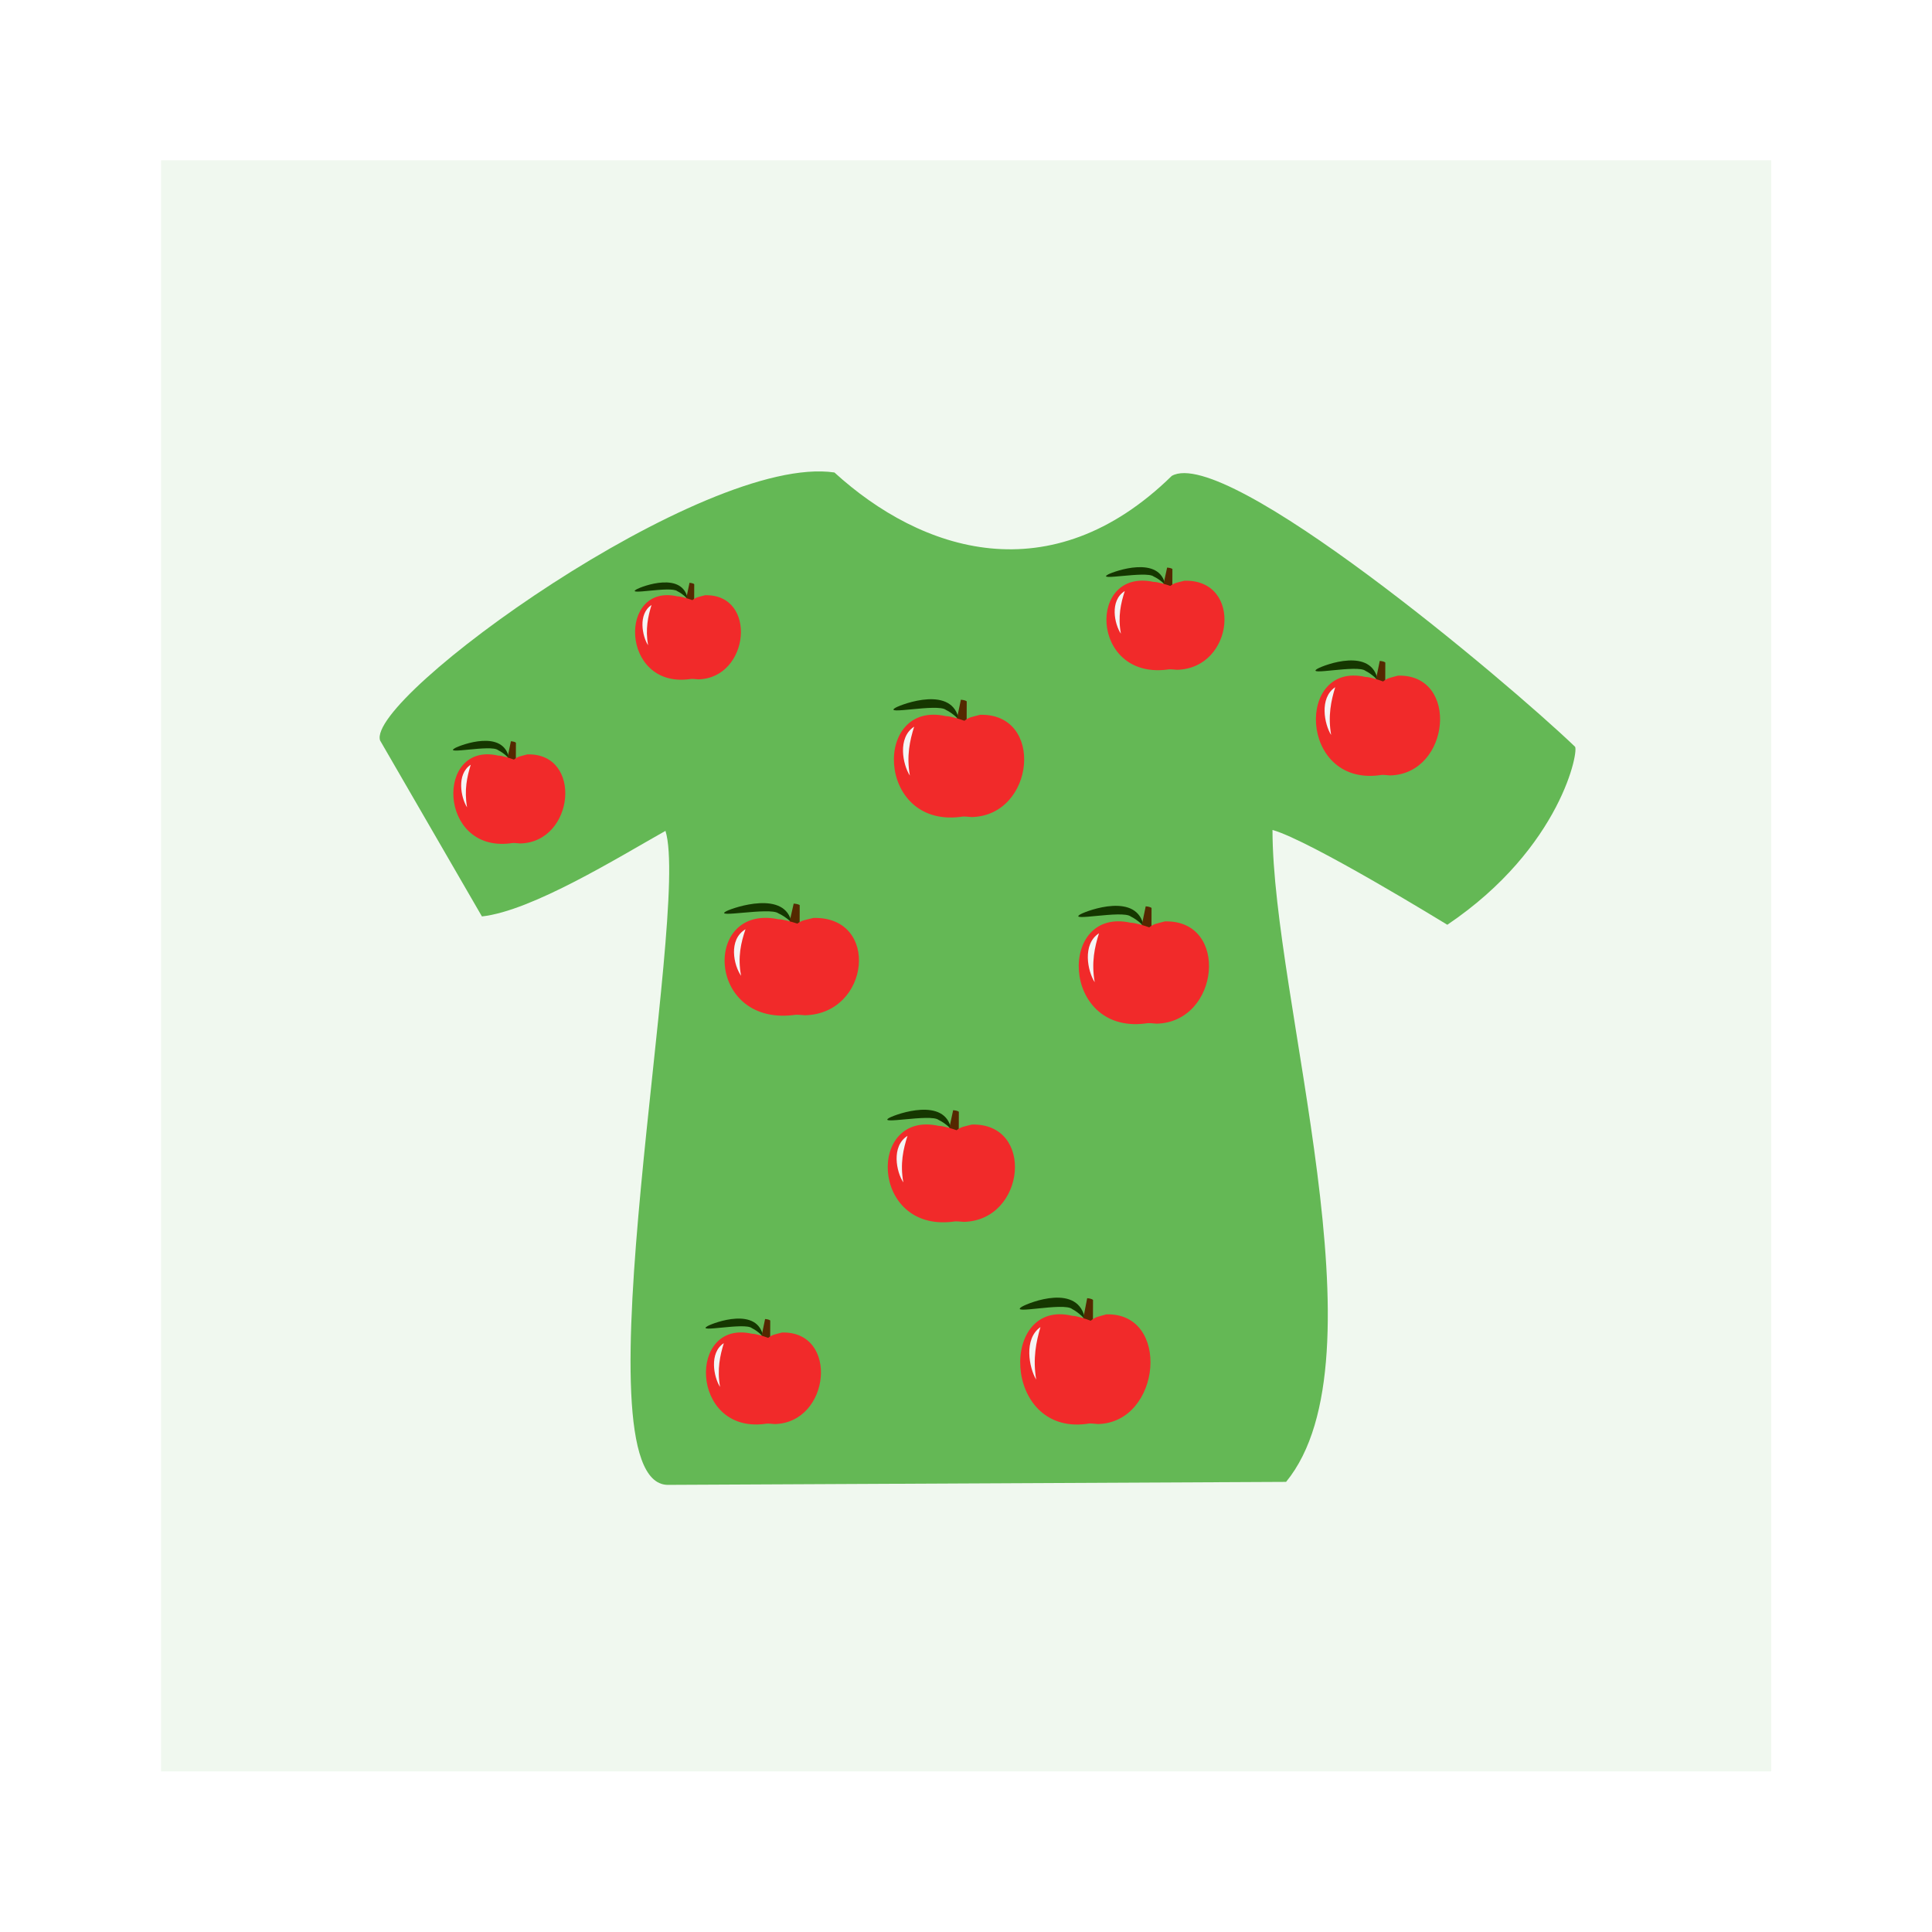 <svg:svg xmlns:dc="http://purl.org/dc/elements/1.1/" xmlns:ns1="http://sodipodi.sourceforge.net/DTD/sodipodi-0.dtd" xmlns:ns2="http://www.inkscape.org/namespaces/inkscape" xmlns:ns3="http://www.openswatchbook.org/uri/2009/osb" xmlns:ns4="http://www.w3.org/1999/xlink" xmlns:ns6="http://creativecommons.org/ns#" xmlns:rdf="http://www.w3.org/1999/02/22-rdf-syntax-ns#" xmlns:svg="http://www.w3.org/2000/svg" height="797.576" id="svg69498" version="1.0" viewBox="-94.002 -95.418 797.576 797.576" width="797.576" ns1:docname="t-shirt apple.png" ns1:modified="true" ns1:version="0.32" ns2:export-filename="F:\Joshua's artwork\logos\Spread Open Media\Spread Open Media t-shirt v01.png" ns2:export-xdpi="72" ns2:export-ydpi="72" ns2:output_extension="org.inkscape.output.svg.inkscape" ns2:version="0.48.2 r9819">
  <svg:defs id="defs8">
    <svg:linearGradient id="linearGradient5210-1" ns3:paint="solid">
      <svg:stop id="stop5212-7" offset="0" style="stop-color:#f12a2a;stop-opacity:1;" />
    </svg:linearGradient>
    <svg:linearGradient gradientTransform="matrix(1,0,-0.051,0.963,24.622,18.92)" gradientUnits="userSpaceOnUse" id="linearGradient4275" x1="357.03" x2="360.464" y1="530.032" y2="534.581" ns2:collect="always" ns4:href="#linearGradient5210-1" />
    <svg:linearGradient gradientTransform="matrix(1,0,-0.051,0.963,24.622,18.92)" gradientUnits="userSpaceOnUse" id="linearGradient4277" x1="357.03" x2="360.464" y1="530.032" y2="534.581" ns2:collect="always" ns4:href="#linearGradient5210-1" />
    <svg:linearGradient gradientTransform="matrix(1,0,-0.051,0.963,24.622,18.92)" gradientUnits="userSpaceOnUse" id="linearGradient4279" x1="357.03" x2="360.464" y1="530.032" y2="534.581" ns2:collect="always" ns4:href="#linearGradient5210-1" />
    <svg:linearGradient gradientTransform="matrix(1,0,-0.051,0.963,24.622,18.92)" gradientUnits="userSpaceOnUse" id="linearGradient4281" x1="357.03" x2="360.464" y1="530.032" y2="534.581" ns2:collect="always" ns4:href="#linearGradient5210-1" />
    <svg:linearGradient gradientTransform="matrix(1,0,-0.051,0.963,24.622,18.92)" gradientUnits="userSpaceOnUse" id="linearGradient4283" x1="357.03" x2="360.464" y1="530.032" y2="534.581" ns2:collect="always" ns4:href="#linearGradient5210-1" />
    <svg:linearGradient gradientTransform="matrix(1,0,-0.051,0.963,24.622,18.92)" gradientUnits="userSpaceOnUse" id="linearGradient4285" x1="357.03" x2="360.464" y1="530.032" y2="534.581" ns2:collect="always" ns4:href="#linearGradient5210-1" />
    <svg:linearGradient gradientTransform="matrix(1,0,-0.051,0.963,24.622,18.92)" gradientUnits="userSpaceOnUse" id="linearGradient4287" x1="357.03" x2="360.464" y1="530.032" y2="534.581" ns2:collect="always" ns4:href="#linearGradient5210-1" />
    <svg:linearGradient gradientTransform="matrix(1,0,-0.051,0.963,24.622,18.92)" gradientUnits="userSpaceOnUse" id="linearGradient4289" x1="357.03" x2="360.464" y1="530.032" y2="534.581" ns2:collect="always" ns4:href="#linearGradient5210-1" />
    <svg:linearGradient gradientTransform="matrix(1,0,-0.051,0.963,24.622,18.92)" gradientUnits="userSpaceOnUse" id="linearGradient4291" x1="357.03" x2="360.464" y1="530.032" y2="534.581" ns2:collect="always" ns4:href="#linearGradient5210-1" />
    <svg:linearGradient gradientTransform="matrix(1,0,-0.051,0.963,24.622,18.92)" gradientUnits="userSpaceOnUse" id="linearGradient4293" x1="357.03" x2="360.464" y1="530.032" y2="534.581" ns2:collect="always" ns4:href="#linearGradient5210-1" />
  </svg:defs>
  <ns1:namedview bordercolor="#666666" borderlayer="true" borderopacity="1.0" gridtolerance="10000" guidetolerance="10" id="base" objecttolerance="10" pagecolor="#ffffff" showborder="true" showgrid="false" showguides="true" ns2:current-layer="g4197" ns2:cx="366.83995" ns2:cy="277.21466" ns2:document-units="px" ns2:guide-bbox="true" ns2:pageopacity="0.0" ns2:pageshadow="2" ns2:showpageshadow="true" ns2:window-height="851" ns2:window-maximized="0" ns2:window-width="1170" ns2:window-x="321" ns2:window-y="7" ns2:zoom="0.30440506" />
  <svg:g id="layer1" transform="translate(-235.04,407.188)" ns2:groupmode="layer" ns2:label="Layer 1">
    <svg:g id="g3935" transform="matrix(0.769,0,0,0.762,126.547,-18.777)">
      <svg:g id="g4197" transform="matrix(0.945,0,0,0.927,591.417,29.408)">
        <svg:rect height="941.562" id="rect4028" style="opacity:0.097;fill:#64b855;fill-opacity:1;fill-rule:nonzero;stroke:#000000;stroke-width:0;stroke-linecap:round;stroke-linejoin:round;stroke-miterlimit:4;stroke-opacity:1;stroke-dasharray:none;stroke-dashoffset:0" width="914.674" x="-514.379" y="-622.99" />
        <svg:g id="g4123" transform="matrix(1.186,0,0,1.186,-699.879,-17.134)">
          <svg:g id="g4050">
            <svg:path d="m 261.312,-224.922 48.767,86.684 c 23.979,-2.713 65.298,-29.083 87.915,-42.165 12.192,40.198 -43.844,320.918 0.893,322.278 l 296.373,-1.476 c 48.483,-60.83 -6.512,-237.937 -6.512,-321.24 17.906,5.084 83.735,46.71 83.735,46.71 54.892,-38.08 63.324,-86.989 61.061,-87.851 -33.092,-32.6 -167.093,-148.553 -193.034,-133.348 -57.926,58.317 -119.854,37.457 -161.585,-1.676 -62.576,-9.446 -224.697,111.085 -217.614,132.084 z" id="path69759" style="fill:#64b855;fill-opacity:1;stroke:#000000;stroke-width:0;stroke-miterlimit:4;stroke-dasharray:none" ns1:nodetypes="ccccccccccc" ns2:connector-curvature="0" />
            <svg:g id="layer1-7" transform="matrix(0.113,0,0,0.111,410.289,2.965)" ns2:label="Layer 1">
              <svg:g id="g5265-4" style="fill:#f12a2a;fill-opacity:1" transform="matrix(1.385,0,0,1.184,49.266,118.801)">
                <svg:g id="g5255-0" style="stroke-width:0;stroke-miterlimit:4;stroke-dasharray:none" transform="translate(-7.293,12.8)">
                  <svg:path d="m 192.785,391.234 c 4.129,1.865 -15.133,-23.194 -35.209,-35.161 -22.51,-22.532 -174.749,19.609 -135.258,-7.847 18.185,-12.123 154.964,-75.872 170.463,43.017 z" id="path2832" style="fill:#153700;fill-opacity:1;stroke-width:0;stroke-miterlimit:4;stroke-dasharray:none" ns1:nodetypes="ccccc" ns2:connector-curvature="0" />
                  <svg:path d="m 185.449,380.759 6.655,18.296 c 9.518,21.494 17.258,21.64 21.46,-1.291 l 0.218,-69.791 c 0.247,-1.462 -5.508,-5.043 -15.759,-6.072 l -10.646,63.352 z" id="path2818" style="fill:#552800;fill-opacity:1;stroke-width:0;stroke-miterlimit:4;stroke-dasharray:none" ns1:nodetypes="ccccccc" ns2:connector-curvature="0" />
                </svg:g>
                <svg:path d="m 150.252,389.891 c -196.811,-54.627 -189.378,372.461 38.08,338.321 9.707,-1.457 5.76,-2.504 31.725,0.417 171.222,-4.828 197.424,-349.119 22.435,-343.226 -22.507,7.499 -29.328,7.599 -42.249,19.977 -13.758,-6.163 -37.368,-15.263 -49.992,-15.489 z" id="path2816" style="fill:url(#linearGradient4275);fill-opacity:1;stroke:#7e2828;stroke-width:0;stroke-miterlimit:4;stroke-opacity:1;stroke-dasharray:none" ns1:nodetypes="cscccc" ns2:connector-curvature="0" />
                <svg:path d="M 64.467,425.209 C 18.546,462.139 33.885,553.262 52.903,589.458 43.508,523.345 52.801,471.348 64.467,425.209 z" id="path5275" style="fill:#f5f5f5;stroke:#000000;stroke-width:0;stroke-linecap:butt;stroke-linejoin:miter;stroke-miterlimit:4;stroke-opacity:1;stroke-dasharray:none" ns1:nodetypes="ccc" ns2:connector-curvature="0" />
              </svg:g>
            </svg:g>
            <svg:g id="g3023" transform="matrix(0.122,0,0,0.121,701.887,-326.48)" ns2:label="Layer 1">
              <svg:g id="g3025" style="fill:#f12a2a;fill-opacity:1" transform="matrix(1.385,0,0,1.184,49.266,118.801)">
                <svg:g id="g3027" style="stroke-width:0;stroke-miterlimit:4;stroke-dasharray:none" transform="translate(-7.293,12.8)">
                  <svg:path d="m 192.785,391.234 c 4.129,1.865 -15.133,-23.194 -35.209,-35.161 -22.51,-22.532 -174.749,19.609 -135.258,-7.847 18.185,-12.123 154.964,-75.872 170.463,43.017 z" id="path3029" style="fill:#153700;fill-opacity:1;stroke-width:0;stroke-miterlimit:4;stroke-dasharray:none" ns1:nodetypes="ccccc" ns2:connector-curvature="0" />
                  <svg:path d="m 185.449,380.759 6.655,18.296 c 9.518,21.494 17.258,21.64 21.46,-1.291 l 0.218,-69.791 c 0.247,-1.462 -5.508,-5.043 -15.759,-6.072 l -10.646,63.352 z" id="path3031" style="fill:#552800;fill-opacity:1;stroke-width:0;stroke-miterlimit:4;stroke-dasharray:none" ns1:nodetypes="ccccccc" ns2:connector-curvature="0" />
                </svg:g>
                <svg:path d="m 150.252,389.891 c -196.811,-54.627 -189.378,372.461 38.08,338.321 9.707,-1.457 5.76,-2.504 31.725,0.417 171.222,-4.828 197.424,-349.119 22.435,-343.226 -22.507,7.499 -29.328,7.599 -42.249,19.977 -13.758,-6.163 -37.368,-15.263 -49.992,-15.489 z" id="path3033" style="fill:url(#linearGradient4277);fill-opacity:1;stroke:#7e2828;stroke-width:0;stroke-miterlimit:4;stroke-opacity:1;stroke-dasharray:none" ns1:nodetypes="cscccc" ns2:connector-curvature="0" />
                <svg:path d="M 64.467,425.209 C 18.546,462.139 33.885,553.262 52.903,589.458 43.508,523.345 52.801,471.348 64.467,425.209 z" id="path3035" style="fill:#f5f5f5;stroke:#000000;stroke-width:0;stroke-linecap:butt;stroke-linejoin:miter;stroke-miterlimit:4;stroke-opacity:1;stroke-dasharray:none" ns1:nodetypes="ccc" ns2:connector-curvature="0" />
              </svg:g>
            </svg:g>
            <svg:g id="g3039" transform="matrix(0.125,0,0,0.118,496.608,-103.543)" ns2:label="Layer 1">
              <svg:g id="g3041" style="fill:#f12a2a;fill-opacity:1" transform="matrix(1.385,0,0,1.184,49.266,118.801)">
                <svg:g id="g3043" style="stroke-width:0;stroke-miterlimit:4;stroke-dasharray:none" transform="translate(-7.293,12.8)">
                  <svg:path d="m 192.785,391.234 c 4.129,1.865 -15.133,-23.194 -35.209,-35.161 -22.51,-22.532 -174.749,19.609 -135.258,-7.847 18.185,-12.123 154.964,-75.872 170.463,43.017 z" id="path3045" style="fill:#153700;fill-opacity:1;stroke-width:0;stroke-miterlimit:4;stroke-dasharray:none" ns1:nodetypes="ccccc" ns2:connector-curvature="0" />
                  <svg:path d="m 185.449,380.759 6.655,18.296 c 9.518,21.494 17.258,21.64 21.46,-1.291 l 0.218,-69.791 c 0.247,-1.462 -5.508,-5.043 -15.759,-6.072 l -10.646,63.352 z" id="path3047" style="fill:#552800;fill-opacity:1;stroke-width:0;stroke-miterlimit:4;stroke-dasharray:none" ns1:nodetypes="ccccccc" ns2:connector-curvature="0" />
                </svg:g>
                <svg:path d="m 150.252,389.891 c -196.811,-54.627 -189.378,372.461 38.08,338.321 9.707,-1.457 5.76,-2.504 31.725,0.417 171.222,-4.828 197.424,-349.119 22.435,-343.226 -22.507,7.499 -29.328,7.599 -42.249,19.977 -13.758,-6.163 -37.368,-15.263 -49.992,-15.489 z" id="path3049" style="fill:url(#linearGradient4279);fill-opacity:1;stroke:#7e2828;stroke-width:0;stroke-miterlimit:4;stroke-opacity:1;stroke-dasharray:none" ns1:nodetypes="cscccc" ns2:connector-curvature="0" />
                <svg:path d="M 64.467,425.209 C 18.546,462.139 33.885,553.262 52.903,589.458 43.508,523.345 52.801,471.348 64.467,425.209 z" id="path3051" style="fill:#f5f5f5;stroke:#000000;stroke-width:0;stroke-linecap:butt;stroke-linejoin:miter;stroke-miterlimit:4;stroke-opacity:1;stroke-dasharray:none" ns1:nodetypes="ccc" ns2:connector-curvature="0" />
              </svg:g>
            </svg:g>
            <svg:g id="g3055" transform="matrix(0.11,0,0,0.108,289.481,-280.198)" ns2:label="Layer 1">
              <svg:g id="g3057" style="fill:#f12a2a;fill-opacity:1" transform="matrix(1.385,0,0,1.184,49.266,118.801)">
                <svg:g id="g3059" style="stroke-width:0;stroke-miterlimit:4;stroke-dasharray:none" transform="translate(-7.293,12.8)">
                  <svg:path d="m 192.785,391.234 c 4.129,1.865 -15.133,-23.194 -35.209,-35.161 -22.51,-22.532 -174.749,19.609 -135.258,-7.847 18.185,-12.123 154.964,-75.872 170.463,43.017 z" id="path3061" style="fill:#153700;fill-opacity:1;stroke-width:0;stroke-miterlimit:4;stroke-dasharray:none" ns1:nodetypes="ccccc" ns2:connector-curvature="0" />
                  <svg:path d="m 185.449,380.759 6.655,18.296 c 9.518,21.494 17.258,21.64 21.46,-1.291 l 0.218,-69.791 c 0.247,-1.462 -5.508,-5.043 -15.759,-6.072 l -10.646,63.352 z" id="path3063" style="fill:#552800;fill-opacity:1;stroke-width:0;stroke-miterlimit:4;stroke-dasharray:none" ns1:nodetypes="ccccccc" ns2:connector-curvature="0" />
                </svg:g>
                <svg:path d="m 150.252,389.891 c -196.811,-54.627 -189.378,372.461 38.08,338.321 9.707,-1.457 5.76,-2.504 31.725,0.417 171.222,-4.828 197.424,-349.119 22.435,-343.226 -22.507,7.499 -29.328,7.599 -42.249,19.977 -13.758,-6.163 -37.368,-15.263 -49.992,-15.489 z" id="path3065" style="fill:url(#linearGradient4281);fill-opacity:1;stroke:#7e2828;stroke-width:0;stroke-miterlimit:4;stroke-opacity:1;stroke-dasharray:none" ns1:nodetypes="cscccc" ns2:connector-curvature="0" />
                <svg:path d="M 64.467,425.209 C 18.546,462.139 33.885,553.262 52.903,589.458 43.508,523.345 52.801,471.348 64.467,425.209 z" id="path3067" style="fill:#f5f5f5;stroke:#000000;stroke-width:0;stroke-linecap:butt;stroke-linejoin:miter;stroke-miterlimit:4;stroke-opacity:1;stroke-dasharray:none" ns1:nodetypes="ccc" ns2:connector-curvature="0" />
              </svg:g>
            </svg:g>
            <svg:g id="g3071" transform="matrix(0.128,0,0,0.133,559.87,-18.64)" ns2:label="Layer 1">
              <svg:g id="g3073" style="fill:#f12a2a;fill-opacity:1" transform="matrix(1.385,0,0,1.184,49.266,118.801)">
                <svg:g id="g3075" style="stroke-width:0;stroke-miterlimit:4;stroke-dasharray:none" transform="translate(-7.293,12.8)">
                  <svg:path d="m 192.785,391.234 c 4.129,1.865 -15.133,-23.194 -35.209,-35.161 -22.51,-22.532 -174.749,19.609 -135.258,-7.847 18.185,-12.123 154.964,-75.872 170.463,43.017 z" id="path3077" style="fill:#153700;fill-opacity:1;stroke-width:0;stroke-miterlimit:4;stroke-dasharray:none" ns1:nodetypes="ccccc" ns2:connector-curvature="0" />
                  <svg:path d="m 185.449,380.759 6.655,18.296 c 9.518,21.494 17.258,21.64 21.46,-1.291 l 0.218,-69.791 c 0.247,-1.462 -5.508,-5.043 -15.759,-6.072 l -10.646,63.352 z" id="path3079" style="fill:#552800;fill-opacity:1;stroke-width:0;stroke-miterlimit:4;stroke-dasharray:none" ns1:nodetypes="ccccccc" ns2:connector-curvature="0" />
                </svg:g>
                <svg:path d="m 150.252,389.891 c -196.811,-54.627 -189.378,372.461 38.08,338.321 9.707,-1.457 5.76,-2.504 31.725,0.417 171.222,-4.828 197.424,-349.119 22.435,-343.226 -22.507,7.499 -29.328,7.599 -42.249,19.977 -13.758,-6.163 -37.368,-15.263 -49.992,-15.489 z" id="path3081" style="fill:url(#linearGradient4283);fill-opacity:1;stroke:#7e2828;stroke-width:0;stroke-miterlimit:4;stroke-opacity:1;stroke-dasharray:none" ns1:nodetypes="cscccc" ns2:connector-curvature="0" />
                <svg:path d="M 64.467,425.209 C 18.546,462.139 33.885,553.262 52.903,589.458 43.508,523.345 52.801,471.348 64.467,425.209 z" id="path3083" style="fill:#f5f5f5;stroke:#000000;stroke-width:0;stroke-linecap:butt;stroke-linejoin:miter;stroke-miterlimit:4;stroke-opacity:1;stroke-dasharray:none" ns1:nodetypes="ccc" ns2:connector-curvature="0" />
              </svg:g>
            </svg:g>
            <svg:g id="g3087" transform="matrix(0.128,0,0,0.124,587.905,-207.099)" ns2:label="Layer 1">
              <svg:g id="g3089" style="fill:#f12a2a;fill-opacity:1" transform="matrix(1.385,0,0,1.184,49.266,118.801)">
                <svg:g id="g3091" style="stroke-width:0;stroke-miterlimit:4;stroke-dasharray:none" transform="translate(-7.293,12.8)">
                  <svg:path d="m 192.785,391.234 c 4.129,1.865 -15.133,-23.194 -35.209,-35.161 -22.51,-22.532 -174.749,19.609 -135.258,-7.847 18.185,-12.123 154.964,-75.872 170.463,43.017 z" id="path3093" style="fill:#153700;fill-opacity:1;stroke-width:0;stroke-miterlimit:4;stroke-dasharray:none" ns1:nodetypes="ccccc" ns2:connector-curvature="0" />
                  <svg:path d="m 185.449,380.759 6.655,18.296 c 9.518,21.494 17.258,21.64 21.46,-1.291 l 0.218,-69.791 c 0.247,-1.462 -5.508,-5.043 -15.759,-6.072 l -10.646,63.352 z" id="path3095" style="fill:#552800;fill-opacity:1;stroke-width:0;stroke-miterlimit:4;stroke-dasharray:none" ns1:nodetypes="ccccccc" ns2:connector-curvature="0" />
                </svg:g>
                <svg:path d="m 150.252,389.891 c -196.811,-54.627 -189.378,372.461 38.08,338.321 9.707,-1.457 5.76,-2.504 31.725,0.417 171.222,-4.828 197.424,-349.119 22.435,-343.226 -22.507,7.499 -29.328,7.599 -42.249,19.977 -13.758,-6.163 -37.368,-15.263 -49.992,-15.489 z" id="path3097" style="fill:url(#linearGradient4285);fill-opacity:1;stroke:#7e2828;stroke-width:0;stroke-miterlimit:4;stroke-opacity:1;stroke-dasharray:none" ns1:nodetypes="cscccc" ns2:connector-curvature="0" />
                <svg:path d="M 64.467,425.209 C 18.546,462.139 33.885,553.262 52.903,589.458 43.508,523.345 52.801,471.348 64.467,425.209 z" id="path3099" style="fill:#f5f5f5;stroke:#000000;stroke-width:0;stroke-linecap:butt;stroke-linejoin:miter;stroke-miterlimit:4;stroke-opacity:1;stroke-dasharray:none" ns1:nodetypes="ccc" ns2:connector-curvature="0" />
              </svg:g>
            </svg:g>
            <svg:g id="g3103" transform="matrix(0.132,0,0,0.118,418.037,-205.353)" ns2:label="Layer 1">
              <svg:g id="g3105" style="fill:#f12a2a;fill-opacity:1" transform="matrix(1.385,0,0,1.184,49.266,118.801)">
                <svg:g id="g3107" style="stroke-width:0;stroke-miterlimit:4;stroke-dasharray:none" transform="translate(-7.293,12.8)">
                  <svg:path d="m 192.785,391.234 c 4.129,1.865 -15.133,-23.194 -35.209,-35.161 -22.51,-22.532 -174.749,19.609 -135.258,-7.847 18.185,-12.123 154.964,-75.872 170.463,43.017 z" id="path3109" style="fill:#153700;fill-opacity:1;stroke-width:0;stroke-miterlimit:4;stroke-dasharray:none" ns1:nodetypes="ccccc" ns2:connector-curvature="0" />
                  <svg:path d="m 185.449,380.759 6.655,18.296 c 9.518,21.494 17.258,21.64 21.46,-1.291 l 0.218,-69.791 c 0.247,-1.462 -5.508,-5.043 -15.759,-6.072 l -10.646,63.352 z" id="path3111" style="fill:#552800;fill-opacity:1;stroke-width:0;stroke-miterlimit:4;stroke-dasharray:none" ns1:nodetypes="ccccccc" ns2:connector-curvature="0" />
                </svg:g>
                <svg:path d="m 150.252,389.891 c -196.811,-54.627 -189.378,372.461 38.08,338.321 9.707,-1.457 5.76,-2.504 31.725,0.417 171.222,-4.828 197.424,-349.119 22.435,-343.226 -22.507,7.499 -29.328,7.599 -42.249,19.977 -13.758,-6.163 -37.368,-15.263 -49.992,-15.489 z" id="path3113" style="fill:url(#linearGradient4287);fill-opacity:1;stroke:#7e2828;stroke-width:0;stroke-miterlimit:4;stroke-opacity:1;stroke-dasharray:none" ns1:nodetypes="cscccc" ns2:connector-curvature="0" />
                <svg:path d="M 64.467,425.209 C 18.546,462.139 33.885,553.262 52.903,589.458 43.508,523.345 52.801,471.348 64.467,425.209 z" id="path3115" style="fill:#f5f5f5;stroke:#000000;stroke-width:0;stroke-linecap:butt;stroke-linejoin:miter;stroke-miterlimit:4;stroke-opacity:1;stroke-dasharray:none" ns1:nodetypes="ccc" ns2:connector-curvature="0" />
              </svg:g>
            </svg:g>
            <svg:g id="g3119" transform="matrix(0.128,0,0,0.124,499.374,-308.909)" ns2:label="Layer 1">
              <svg:g id="g3121" style="fill:#f12a2a;fill-opacity:1" transform="matrix(1.385,0,0,1.184,49.266,118.801)">
                <svg:g id="g3123" style="stroke-width:0;stroke-miterlimit:4;stroke-dasharray:none" transform="translate(-7.293,12.8)">
                  <svg:path d="m 192.785,391.234 c 4.129,1.865 -15.133,-23.194 -35.209,-35.161 -22.51,-22.532 -174.749,19.609 -135.258,-7.847 18.185,-12.123 154.964,-75.872 170.463,43.017 z" id="path3125" style="fill:#153700;fill-opacity:1;stroke-width:0;stroke-miterlimit:4;stroke-dasharray:none" ns1:nodetypes="ccccc" ns2:connector-curvature="0" />
                  <svg:path d="m 185.449,380.759 6.655,18.296 c 9.518,21.494 17.258,21.64 21.46,-1.291 l 0.218,-69.791 c 0.247,-1.462 -5.508,-5.043 -15.759,-6.072 l -10.646,63.352 z" id="path3127" style="fill:#552800;fill-opacity:1;stroke-width:0;stroke-miterlimit:4;stroke-dasharray:none" ns1:nodetypes="ccccccc" ns2:connector-curvature="0" />
                </svg:g>
                <svg:path d="m 150.252,389.891 c -196.811,-54.627 -189.378,372.461 38.08,338.321 9.707,-1.457 5.76,-2.504 31.725,0.417 171.222,-4.828 197.424,-349.119 22.435,-343.226 -22.507,7.499 -29.328,7.599 -42.249,19.977 -13.758,-6.163 -37.368,-15.263 -49.992,-15.489 z" id="path3129" style="fill:url(#linearGradient4289);fill-opacity:1;stroke:#7e2828;stroke-width:0;stroke-miterlimit:4;stroke-opacity:1;stroke-dasharray:none" ns1:nodetypes="cscccc" ns2:connector-curvature="0" />
                <svg:path d="M 64.467,425.209 C 18.546,462.139 33.885,553.262 52.903,589.458 43.508,523.345 52.801,471.348 64.467,425.209 z" id="path3131" style="fill:#f5f5f5;stroke:#000000;stroke-width:0;stroke-linecap:butt;stroke-linejoin:miter;stroke-miterlimit:4;stroke-opacity:1;stroke-dasharray:none" ns1:nodetypes="ccc" ns2:connector-curvature="0" />
              </svg:g>
            </svg:g>
            <svg:g id="g3135" transform="matrix(0.116,0,0,0.108,601.921,-365.777)" ns2:label="Layer 1">
              <svg:g id="g3137" style="fill:#f12a2a;fill-opacity:1" transform="matrix(1.385,0,0,1.184,49.266,118.801)">
                <svg:g id="g3139" style="stroke-width:0;stroke-miterlimit:4;stroke-dasharray:none" transform="translate(-7.293,12.8)">
                  <svg:path d="m 192.785,391.234 c 4.129,1.865 -15.133,-23.194 -35.209,-35.161 -22.51,-22.532 -174.749,19.609 -135.258,-7.847 18.185,-12.123 154.964,-75.872 170.463,43.017 z" id="path3141" style="fill:#153700;fill-opacity:1;stroke-width:0;stroke-miterlimit:4;stroke-dasharray:none" ns1:nodetypes="ccccc" ns2:connector-curvature="0" />
                  <svg:path d="m 185.449,380.759 6.655,18.296 c 9.518,21.494 17.258,21.64 21.46,-1.291 l 0.218,-69.791 c 0.247,-1.462 -5.508,-5.043 -15.759,-6.072 l -10.646,63.352 z" id="path3143" style="fill:#552800;fill-opacity:1;stroke-width:0;stroke-miterlimit:4;stroke-dasharray:none" ns1:nodetypes="ccccccc" ns2:connector-curvature="0" />
                </svg:g>
                <svg:path d="m 150.252,389.891 c -196.811,-54.627 -189.378,372.461 38.08,338.321 9.707,-1.457 5.76,-2.504 31.725,0.417 171.222,-4.828 197.424,-349.119 22.435,-343.226 -22.507,7.499 -29.328,7.599 -42.249,19.977 -13.758,-6.163 -37.368,-15.263 -49.992,-15.489 z" id="path3145" style="fill:url(#linearGradient4291);fill-opacity:1;stroke:#7e2828;stroke-width:0;stroke-miterlimit:4;stroke-opacity:1;stroke-dasharray:none" ns1:nodetypes="cscccc" ns2:connector-curvature="0" />
                <svg:path d="M 64.467,425.209 C 18.546,462.139 33.885,553.262 52.903,589.458 43.508,523.345 52.801,471.348 64.467,425.209 z" id="path3147" style="fill:#f5f5f5;stroke:#000000;stroke-width:0;stroke-linecap:butt;stroke-linejoin:miter;stroke-miterlimit:4;stroke-opacity:1;stroke-dasharray:none" ns1:nodetypes="ccc" ns2:connector-curvature="0" />
              </svg:g>
            </svg:g>
            <svg:g id="g3151" transform="matrix(0.104,0,0,0.102,376.905,-355.178)" ns2:label="Layer 1">
              <svg:g id="g3153" style="fill:#f12a2a;fill-opacity:1" transform="matrix(1.385,0,0,1.184,49.266,118.801)">
                <svg:g id="g3155" style="stroke-width:0;stroke-miterlimit:4;stroke-dasharray:none" transform="translate(-7.293,12.8)">
                  <svg:path d="m 192.785,391.234 c 4.129,1.865 -15.133,-23.194 -35.209,-35.161 -22.51,-22.532 -174.749,19.609 -135.258,-7.847 18.185,-12.123 154.964,-75.872 170.463,43.017 z" id="path3157" style="fill:#153700;fill-opacity:1;stroke-width:0;stroke-miterlimit:4;stroke-dasharray:none" ns1:nodetypes="ccccc" ns2:connector-curvature="0" />
                  <svg:path d="m 185.449,380.759 6.655,18.296 c 9.518,21.494 17.258,21.64 21.46,-1.291 l 0.218,-69.791 c 0.247,-1.462 -5.508,-5.043 -15.759,-6.072 l -10.646,63.352 z" id="path3159" style="fill:#552800;fill-opacity:1;stroke-width:0;stroke-miterlimit:4;stroke-dasharray:none" ns1:nodetypes="ccccccc" ns2:connector-curvature="0" />
                </svg:g>
                <svg:path d="m 150.252,389.891 c -196.811,-54.627 -189.378,372.461 38.08,338.321 9.707,-1.457 5.76,-2.504 31.725,0.417 171.222,-4.828 197.424,-349.119 22.435,-343.226 -22.507,7.499 -29.328,7.599 -42.249,19.977 -13.758,-6.163 -37.368,-15.263 -49.992,-15.489 z" id="path3161" style="fill:url(#linearGradient4293);fill-opacity:1;stroke:#7e2828;stroke-width:0;stroke-miterlimit:4;stroke-opacity:1;stroke-dasharray:none" ns1:nodetypes="cscccc" ns2:connector-curvature="0" />
                <svg:path d="M 64.467,425.209 C 18.546,462.139 33.885,553.262 52.903,589.458 43.508,523.345 52.801,471.348 64.467,425.209 z" id="path3163" style="fill:#f5f5f5;stroke:#000000;stroke-width:0;stroke-linecap:butt;stroke-linejoin:miter;stroke-miterlimit:4;stroke-opacity:1;stroke-dasharray:none" ns1:nodetypes="ccc" ns2:connector-curvature="0" />
              </svg:g>
            </svg:g>
          </svg:g>
        </svg:g>
      </svg:g>
    </svg:g>
  </svg:g>
</svg:svg>